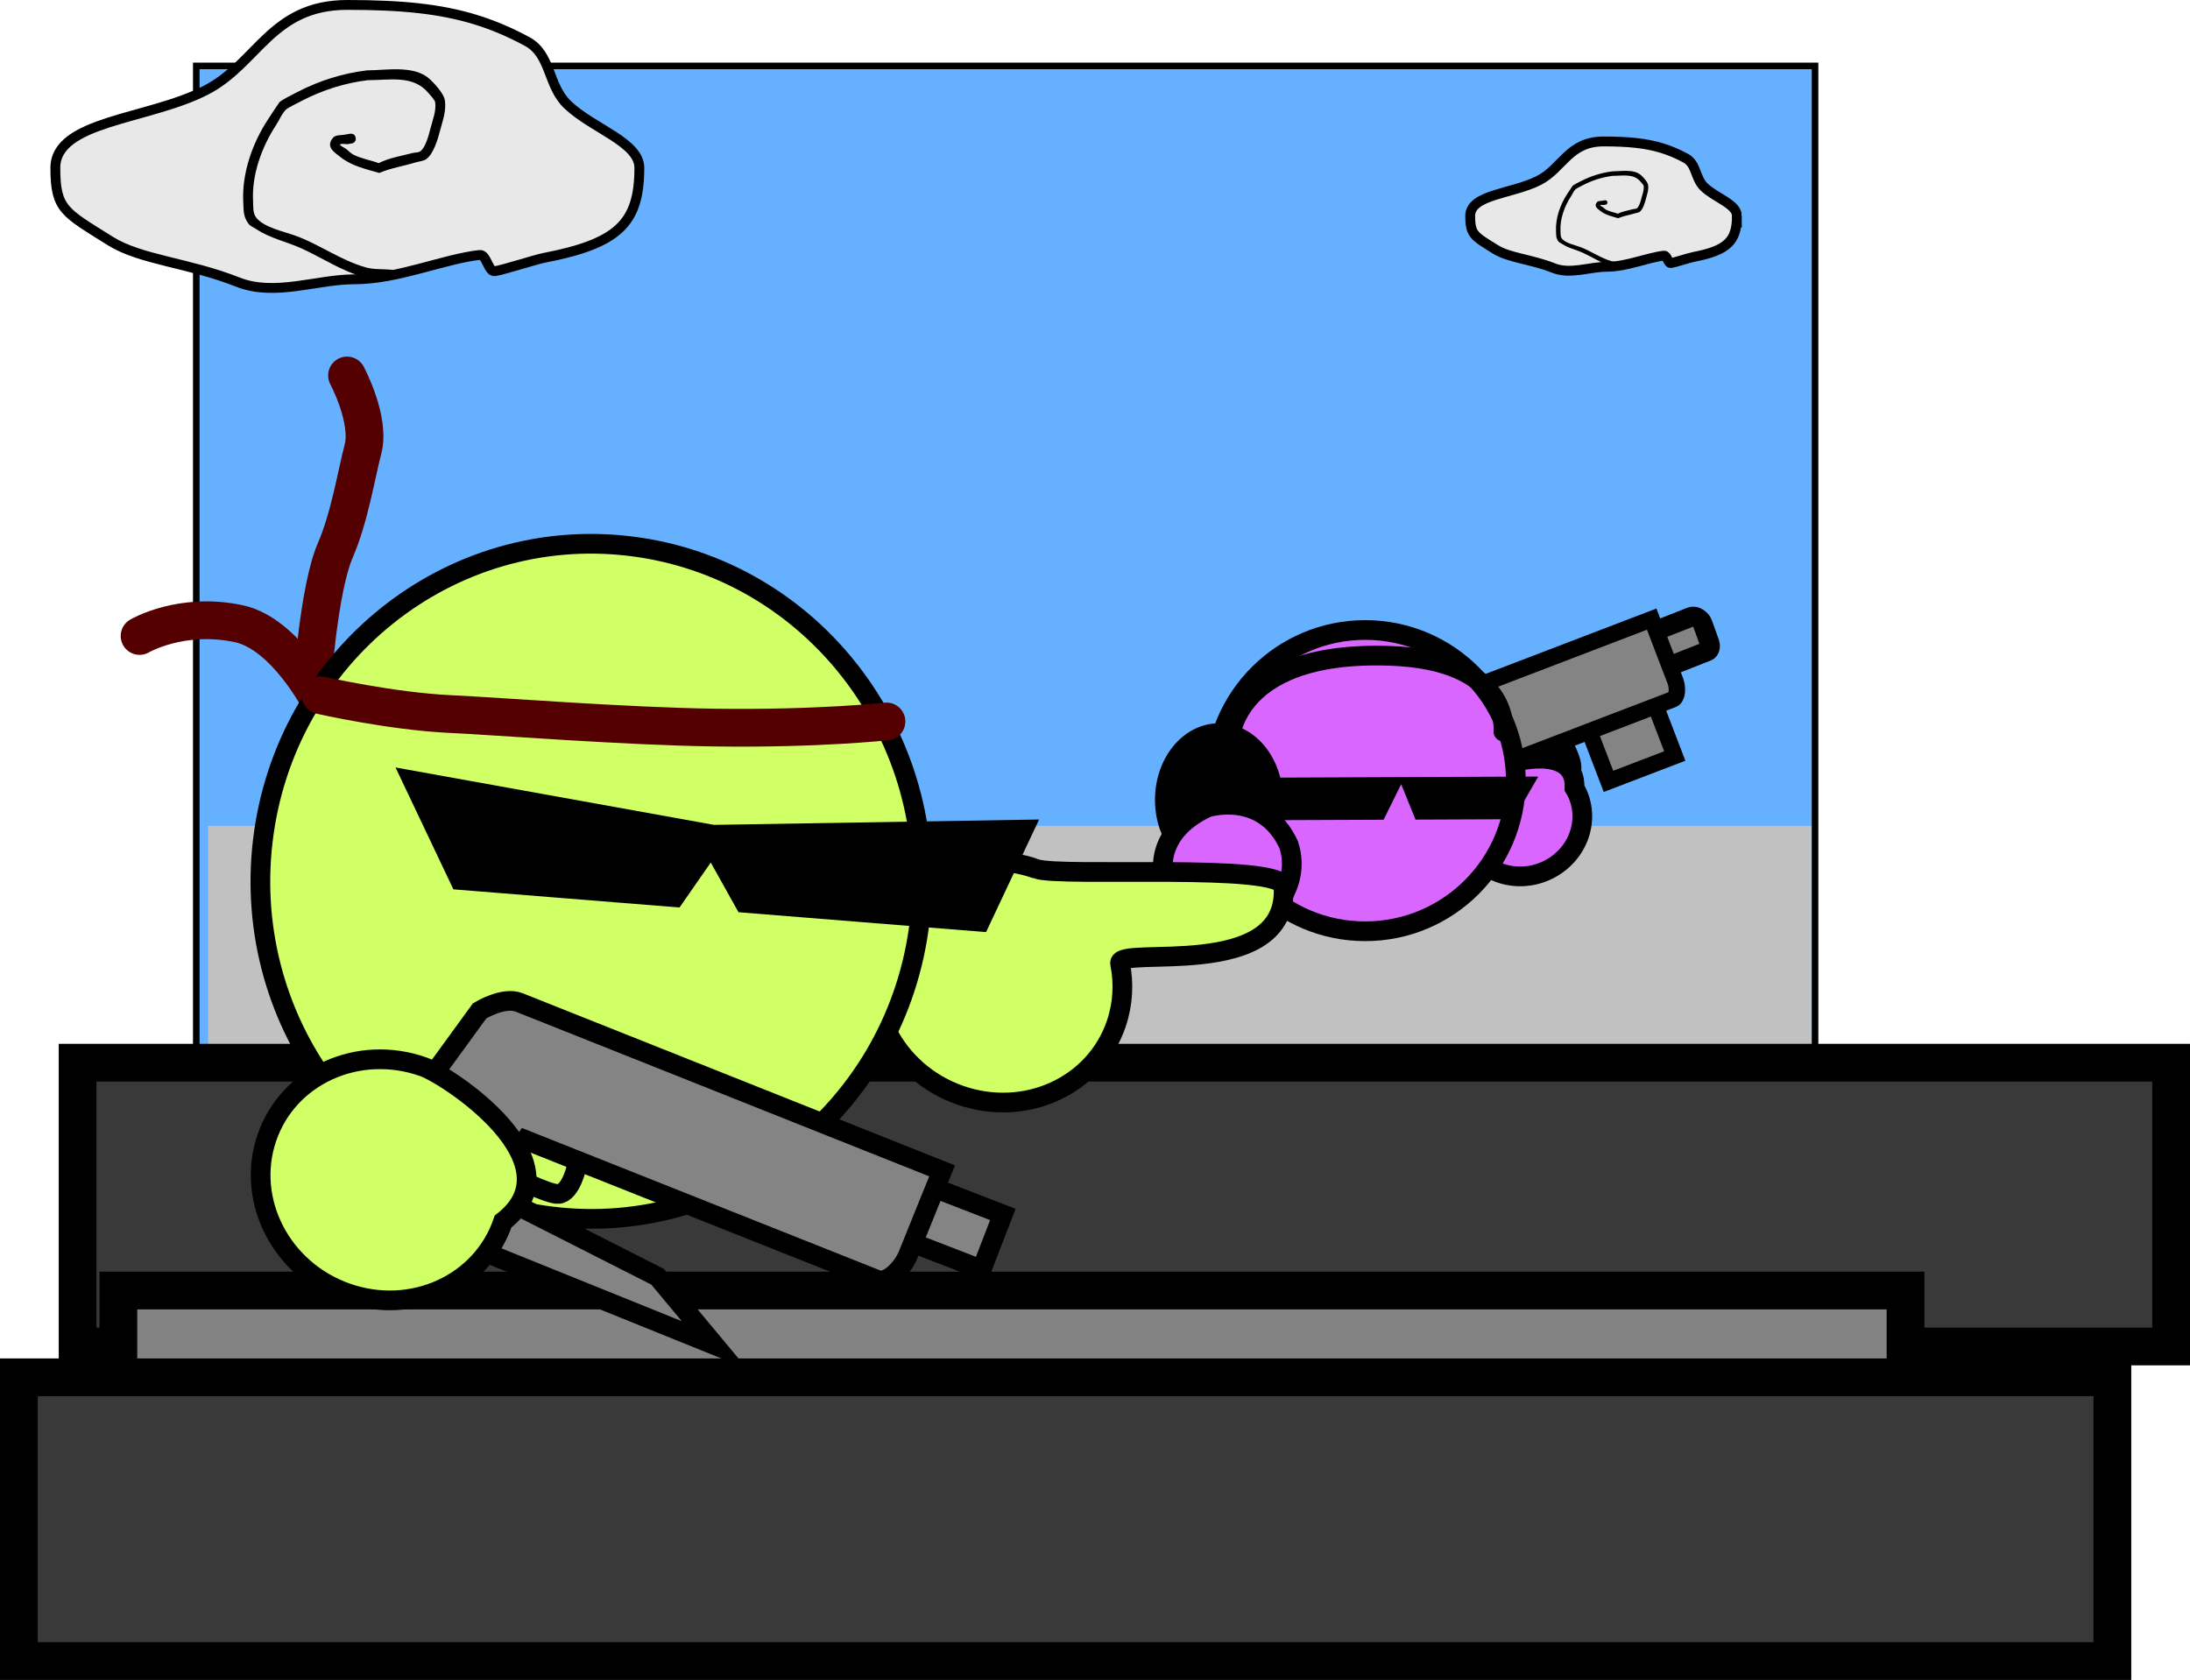 <svg version="1.1" xmlns="http://www.w3.org/2000/svg" xmlns:xlink="http://www.w3.org/1999/xlink" width="666.97" height="511.679" viewBox="0,0,666.97,511.679"><g transform="translate(66.277,23.576)"><g data-paper-data="{&quot;isPaintingLayer&quot;:true}" fill-rule="nonzero" stroke-linejoin="miter" stroke-miterlimit="10" stroke-dasharray="" stroke-dashoffset="0" style="mix-blend-mode: normal"><path d="M-6.5,363.5v-367h493v367z" fill="#66b1ff" stroke="#000000" stroke-width="2" stroke-linecap="butt"/><path d="M-2.881,381.667v-153.699h488.333v153.699z" fill="#c1c1c1" stroke="none" stroke-width="0" stroke-linecap="butt"/><path d="M-42.64,386.535v-86.429h637.582v86.429z" fill="#393939" stroke="#000000" stroke-width="11.5" stroke-linecap="butt"/><path d="M-30.233,448.068v-78.571h544.286v78.571z" fill="#838383" stroke="#000000" stroke-width="11.5" stroke-linecap="butt"/><path d="M-23.766,170.132c0,0 12.704,-7.486 30.229,-3.734c14.25,3.051 24.857,23.949 24.857,23.949" fill="none" stroke="#540000" stroke-width="11.5" stroke-linecap="round"/><path d="M39.406,90.787c0,0 7.242,13.482 4.846,22.52c-1.948,7.347 -4.064,20.731 -8.417,30.75c-5.073,11.676 -7.042,41.236 -7.042,41.236" fill="none" stroke="#540000" stroke-width="11.5" stroke-linecap="round"/><g stroke="#000000"><path d="M424.242,186.399l-3.916,-10.893c0,0 24.157,-9.521 28.432,-11.206c1.245,-0.491 3.025,0.761 3.462,1.975c0.437,1.214 1.396,3.882 2.084,5.796c0.448,1.245 0.156,2.417 -0.6,2.715c-3.495,1.378 -29.462,11.612 -29.462,11.612z" fill="#848484" stroke-width="6" stroke-linecap="butt"/><g><g stroke-width="5"><path d="M423.587,214.418l-11.384,-29.739l20.186,-7.727l11.384,29.739z" fill="#848484" stroke-linecap="butt"/><path d="M381.627,213c0,0 -5.021,-13.116 -6.669,-17.421c-0.971,-2.536 -0.314,-6.81 1.913,-7.662c8.379,-3.208 59.875,-22.92 59.875,-22.92c0,0 5.616,14.672 7.21,18.834c0.79,2.064 0.634,5.068 -0.78,5.609c-4.091,1.566 -46.843,17.932 -46.843,17.932l7.99,19.025l-15.006,5.568z" fill="#848484" stroke-linecap="butt"/><path d="M410.75,203.961c0,0 3.303,5.834 1.615,8.029c-1.405,1.827 -11.052,4.24 -11.052,4.24" fill="none" stroke-linecap="round"/></g><path d="M388.35,210.645c3.298,-1.915 25.509,-8.414 24.904,5.814c4.966,8.313 1.867,19.188 -6.922,24.29c-8.788,5.102 -19.938,2.499 -24.904,-5.814c-4.966,-8.313 -1.867,-19.188 6.922,-24.29z" fill="#d866ff" stroke-width="6" stroke-linecap="butt"/></g></g><g stroke="#000000"><path d="M303.615,214.192c0,-25.339 20.542,-45.881 45.881,-45.881c25.339,0 45.881,20.542 45.881,45.881c0,25.339 -20.542,45.881 -45.881,45.881c-25.339,0 -45.881,-20.542 -45.881,-45.881z" data-paper-data="{&quot;index&quot;:null}" fill="#d866ff" stroke-width="6" stroke-linecap="butt"/><path d="M364.822,226.063l-4.364,-10.782l-5.356,10.822l-32.76,0.134l-5.093,-12.939l84.959,-0.348l-7.507,12.991z" data-paper-data="{&quot;index&quot;:null}" fill="#000000" stroke-width="0" stroke-linecap="butt"/><path d="M304.974,199.715c9.111,0 16.497,9.103 16.497,20.333c0,11.23 -7.386,20.333 -16.497,20.333c-9.111,0 -16.497,-9.103 -16.497,-20.333c0,-11.23 7.386,-20.333 16.497,-20.333z" data-paper-data="{&quot;index&quot;:null}" fill="#000000" stroke-width="6" stroke-linecap="butt"/><path d="M308.032,203.661c0,0 -0.841,-29.067 48.711,-27.494c37.432,1.188 34.831,23.074 34.831,23.074" data-paper-data="{&quot;index&quot;:null}" fill="none" stroke-width="6" stroke-linecap="round"/></g><path d="M326.178,233.664c3.347,9.881 -2.31,20.844 -12.635,24.485c-10.325,3.642 -21.409,-1.417 -24.756,-11.298c-1.066,-3.147 -4.365,-16.556 12.635,-24.485c0,0 16.946,-5.408 24.756,11.298z" data-paper-data="{&quot;index&quot;:null}" fill="#d866ff" stroke="#000000" stroke-width="6" stroke-linecap="butt"/><path d="M249.371,241.082c7.46,2.631 74.803,-1.941 75.252,5.391c1.8,29.393 -50.924,17.732 -49.775,23.462c1.194,5.958 0.9,12.227 -1.152,18.285c-6.444,19.023 -27.782,28.762 -47.66,21.751c-19.878,-7.011 -30.768,-28.115 -24.325,-47.139c6.444,-19.023 27.782,-28.762 47.66,-21.751z" fill="#d0ff66" stroke="#000000" stroke-width="6" stroke-linecap="butt"/><path d="M101.711,346.92c-55.241,-6.802 -94.618,-58.011 -87.952,-114.378c6.666,-56.367 56.852,-96.547 112.093,-89.745c55.241,6.802 94.618,58.011 87.952,114.378c-6.666,56.367 -56.852,96.547 -112.093,89.745z" data-paper-data="{&quot;index&quot;:null}" fill="#d0ff66" stroke="#000000" stroke-width="6" stroke-linecap="butt"/><path d="M203.7,196.166c0,0 -20.608,2.297 -52.143,1.867c-27.856,-0.38 -65.994,-3.441 -80.753,-4.125c-17.858,-0.828 -39.466,-5.729 -39.466,-5.729" fill="none" stroke="#540000" stroke-width="11.5" stroke-linecap="round"/><path d="M73.771,244.449l-14.372,-30.277l91.532,16.498l94.487,-1.56l-13.215,28.061l-71.728,-5.76l-10.007,-17.926l-11.275,16.217z" fill="#000000" stroke="#000000" stroke-width="6" stroke-linecap="butt"/><path d="M-60.527,482.354v-86.429h637.582v86.429z" fill="#393939" stroke="#000000" stroke-width="11.5" stroke-linecap="butt"/><path d="M128.437,27.567c0,16.961 -6.561,23.065 -29.186,27.432c-2.248,0.434 -12.434,3.68 -14.838,4.026c-1.954,0.282 -2.529,-5.179 -4.578,-4.951c-11.074,1.232 -24.926,7.421 -38.183,7.421c-11.484,0 -24.253,5.334 -35.55,0.834c-14.705,-5.858 -29.556,-6.711 -38.767,-12.491c-13.977,-8.77 -16.754,-9.61 -16.754,-22.271c0,-14.448 28.2,-14.598 45.847,-23.67c15.841,-8.143 19.849,-25.973 43.081,-25.973c8.231,0 15.366,0.29 21.832,1.019c12.449,1.403 22.418,4.431 32.956,10.141c7.313,3.962 6.216,13.457 12.299,19.237c7.769,7.381 21.841,11.408 21.841,19.246z" fill="#e8e8e8" stroke="#000000" stroke-width="3" stroke-linecap="butt"/><path d="M42.059,18.392c0.247,1.48 -1.233,1.726 -1.233,1.726l-1.327,0.221c-0.687,-0.006 -1.397,-0.194 -2.061,-0.017c-0.721,0.193 1.085,1.031 1.687,1.471c0.738,0.539 1.346,1.27 2.154,1.699c2.289,1.213 5.321,1.705 7.771,2.618c3.281,-1.633 6.838,-2.171 10.375,-3.09c0.786,-0.204 1.721,-0.075 2.371,-0.562c1.558,-1.168 2.547,-5.027 2.993,-6.803c0.648,-2.576 1.854,-5.388 1.472,-8.101c-0.102,-0.724 -2.03,-2.761 -2.058,-2.794c-4.629,-5.604 -11.873,-3.904 -18.532,-3.911c-7.008,0.884 -13.589,2.967 -19.881,6.205c-0.408,0.21 -4.427,2.221 -4.887,2.665c-1.357,1.309 -2.037,3.174 -3.072,4.75c-4.362,6.646 -7.508,15.235 -7.032,23.306c0.072,1.536 -0.115,3.554 0.94,4.912c2.415,3.11 8.783,4.325 12.271,5.635c7.241,2.72 13.662,7.467 21.204,9.571c2.31,0.644 5.259,0.462 7.643,0.679c0,0 1.494,0.136 1.358,1.63c-0.136,1.494 -1.63,1.358 -1.63,1.358c-2.544,-0.231 -5.6,-0.076 -8.071,-0.75c-6.754,-1.84 -12.572,-5.801 -18.845,-8.666c-4.663,-2.13 -9.639,-3.086 -13.944,-5.964c-0.777,-0.519 -1.749,-0.843 -2.307,-1.592c-1.705,-2.29 -1.456,-4.044 -1.614,-6.65c-0.44,-8.744 2.784,-17.897 7.52,-25.114c0.219,-0.333 3.344,-5.117 3.502,-5.268c0.847,-0.81 4.494,-2.603 5.592,-3.169c6.667,-3.434 13.64,-5.612 21.068,-6.532c5.749,-0.006 14.158,-1.649 18.882,2.464c1.46,1.271 4.451,4.46 4.814,6.546c0.569,3.266 -0.689,6.431 -1.485,9.529c-0.624,2.431 -1.934,6.813 -4.05,8.424c-0.946,0.721 -2.261,0.738 -3.398,1.086c-3.737,1.145 -7.412,1.677 -11.034,3.201c-4.25,-1.252 -8.442,-2.119 -11.929,-4.942c-1.529,-1.237 -4.56,-2.932 -2.138,-5.781c0.86,-1.012 2.571,-0.669 3.857,-1.003l1.327,-0.221c0,0 1.48,-0.247 1.726,1.233z" fill="#000000" stroke="none" stroke-width="0.5" stroke-linecap="butt"/><path d="M462.705,42.183c0,7.747 -2.996,10.535 -13.33,12.529c-1.027,0.198 -5.679,1.681 -6.777,1.839c-0.892,0.129 -1.155,-2.365 -2.091,-2.261c-5.058,0.563 -11.385,3.389 -17.44,3.389c-5.245,0 -11.077,2.436 -16.237,0.381c-6.716,-2.675 -13.499,-3.065 -17.707,-5.705c-6.384,-4.005 -7.652,-4.389 -7.652,-10.172c0,-6.599 12.88,-6.667 20.94,-10.811c7.235,-3.719 9.066,-11.863 19.677,-11.863c3.759,0 7.018,0.133 9.971,0.465c5.686,0.641 10.239,2.024 15.053,4.632c3.34,1.81 2.839,6.146 5.618,8.786c3.548,3.371 9.976,5.21 9.976,8.791z" fill="#e8e8e8" stroke="#000000" stroke-width="3" stroke-linecap="butt"/><path d="M423.253,37.993c0.113,0.676 -0.563,0.788 -0.563,0.788l-0.606,0.101c-0.314,-0.003 -0.638,-0.089 -0.941,-0.008c-0.329,0.088 0.495,0.471 0.771,0.672c0.337,0.246 0.615,0.58 0.984,0.776c1.045,0.554 2.43,0.779 3.549,1.196c1.499,-0.746 3.123,-0.991 4.739,-1.411c0.359,-0.093 0.786,-0.034 1.083,-0.257c0.712,-0.534 1.163,-2.296 1.367,-3.107c0.296,-1.176 0.847,-2.461 0.672,-3.7c-0.046,-0.33 -0.927,-1.261 -0.94,-1.276c-2.114,-2.559 -5.423,-1.783 -8.464,-1.786c-3.201,0.404 -6.207,1.355 -9.08,2.834c-0.186,0.096 -2.022,1.015 -2.232,1.217c-0.62,0.598 -0.93,1.45 -1.403,2.17c-1.992,3.036 -3.429,6.959 -3.212,10.645c0.033,0.702 -0.053,1.623 0.429,2.244c1.103,1.421 4.011,1.975 5.605,2.574c3.307,1.242 6.24,3.411 9.685,4.371c1.055,0.294 2.402,0.211 3.491,0.31c0,0 0.682,0.062 0.62,0.744c-0.062,0.682 -0.744,0.62 -0.744,0.62c-1.162,-0.106 -2.558,-0.035 -3.687,-0.342c-3.085,-0.841 -5.742,-2.649 -8.607,-3.958c-2.13,-0.973 -4.403,-1.41 -6.369,-2.724c-0.355,-0.237 -0.799,-0.385 -1.054,-0.727c-0.779,-1.046 -0.665,-1.847 -0.737,-3.037c-0.201,-3.994 1.272,-8.174 3.435,-11.471c0.1,-0.152 1.527,-2.337 1.599,-2.406c0.387,-0.37 2.052,-1.189 2.554,-1.447c3.045,-1.568 6.23,-2.563 9.623,-2.984c2.626,-0.003 6.467,-0.753 8.624,1.125c0.667,0.581 2.033,2.037 2.199,2.99c0.26,1.492 -0.315,2.937 -0.678,4.352c-0.285,1.11 -0.883,3.112 -1.85,3.848c-0.432,0.329 -1.033,0.337 -1.552,0.496c-1.707,0.523 -3.385,0.766 -5.039,1.462c-1.941,-0.572 -3.856,-0.968 -5.449,-2.257c-0.698,-0.565 -2.083,-1.339 -0.976,-2.64c0.393,-0.462 1.174,-0.305 1.762,-0.458l0.606,-0.101c0,0 0.676,-0.113 0.788,0.563z" fill="#000000" stroke="none" stroke-width="0.5" stroke-linecap="butt"/><g stroke="#000000" stroke-width="6"><g><path d="M190.701,346.868l6.497,-16.78l41.951,16.242l-6.497,16.78z" fill="#848484" stroke-linecap="butt"/><path d="M79.793,284.312c0,0 7.258,-4.468 12.047,-2.561c18.026,7.179 128.809,51.301 128.809,51.301c0,0 -6.724,16.461 -10.29,25.415c-1.769,4.441 -6.419,8.988 -9.462,7.776c-8.8,-3.505 -107.15,-42.604 -107.15,-42.604l-11.043,15.633l51.294,26.03l17.332,20.802l-79.887,-32.293l-5.626,6.854l-32.023,-13.138z" fill="#848484" stroke-linecap="butt"/><path d="M109.41,331.513c0,0 -1.711,8.151 -5.538,8.559c-3.186,0.34 -15.855,-6.278 -15.855,-6.278" fill="none" stroke-linecap="round"/></g><path d="M62.615,301.333c7.46,2.631 47.603,28.952 24.325,47.139c-6.444,19.023 -27.782,28.762 -47.66,21.751c-19.878,-7.011 -30.768,-28.115 -24.325,-47.139c6.444,-19.023 27.782,-28.762 47.66,-21.751z" fill="#d0ff66" stroke-linecap="butt"/></g></g></g></svg>